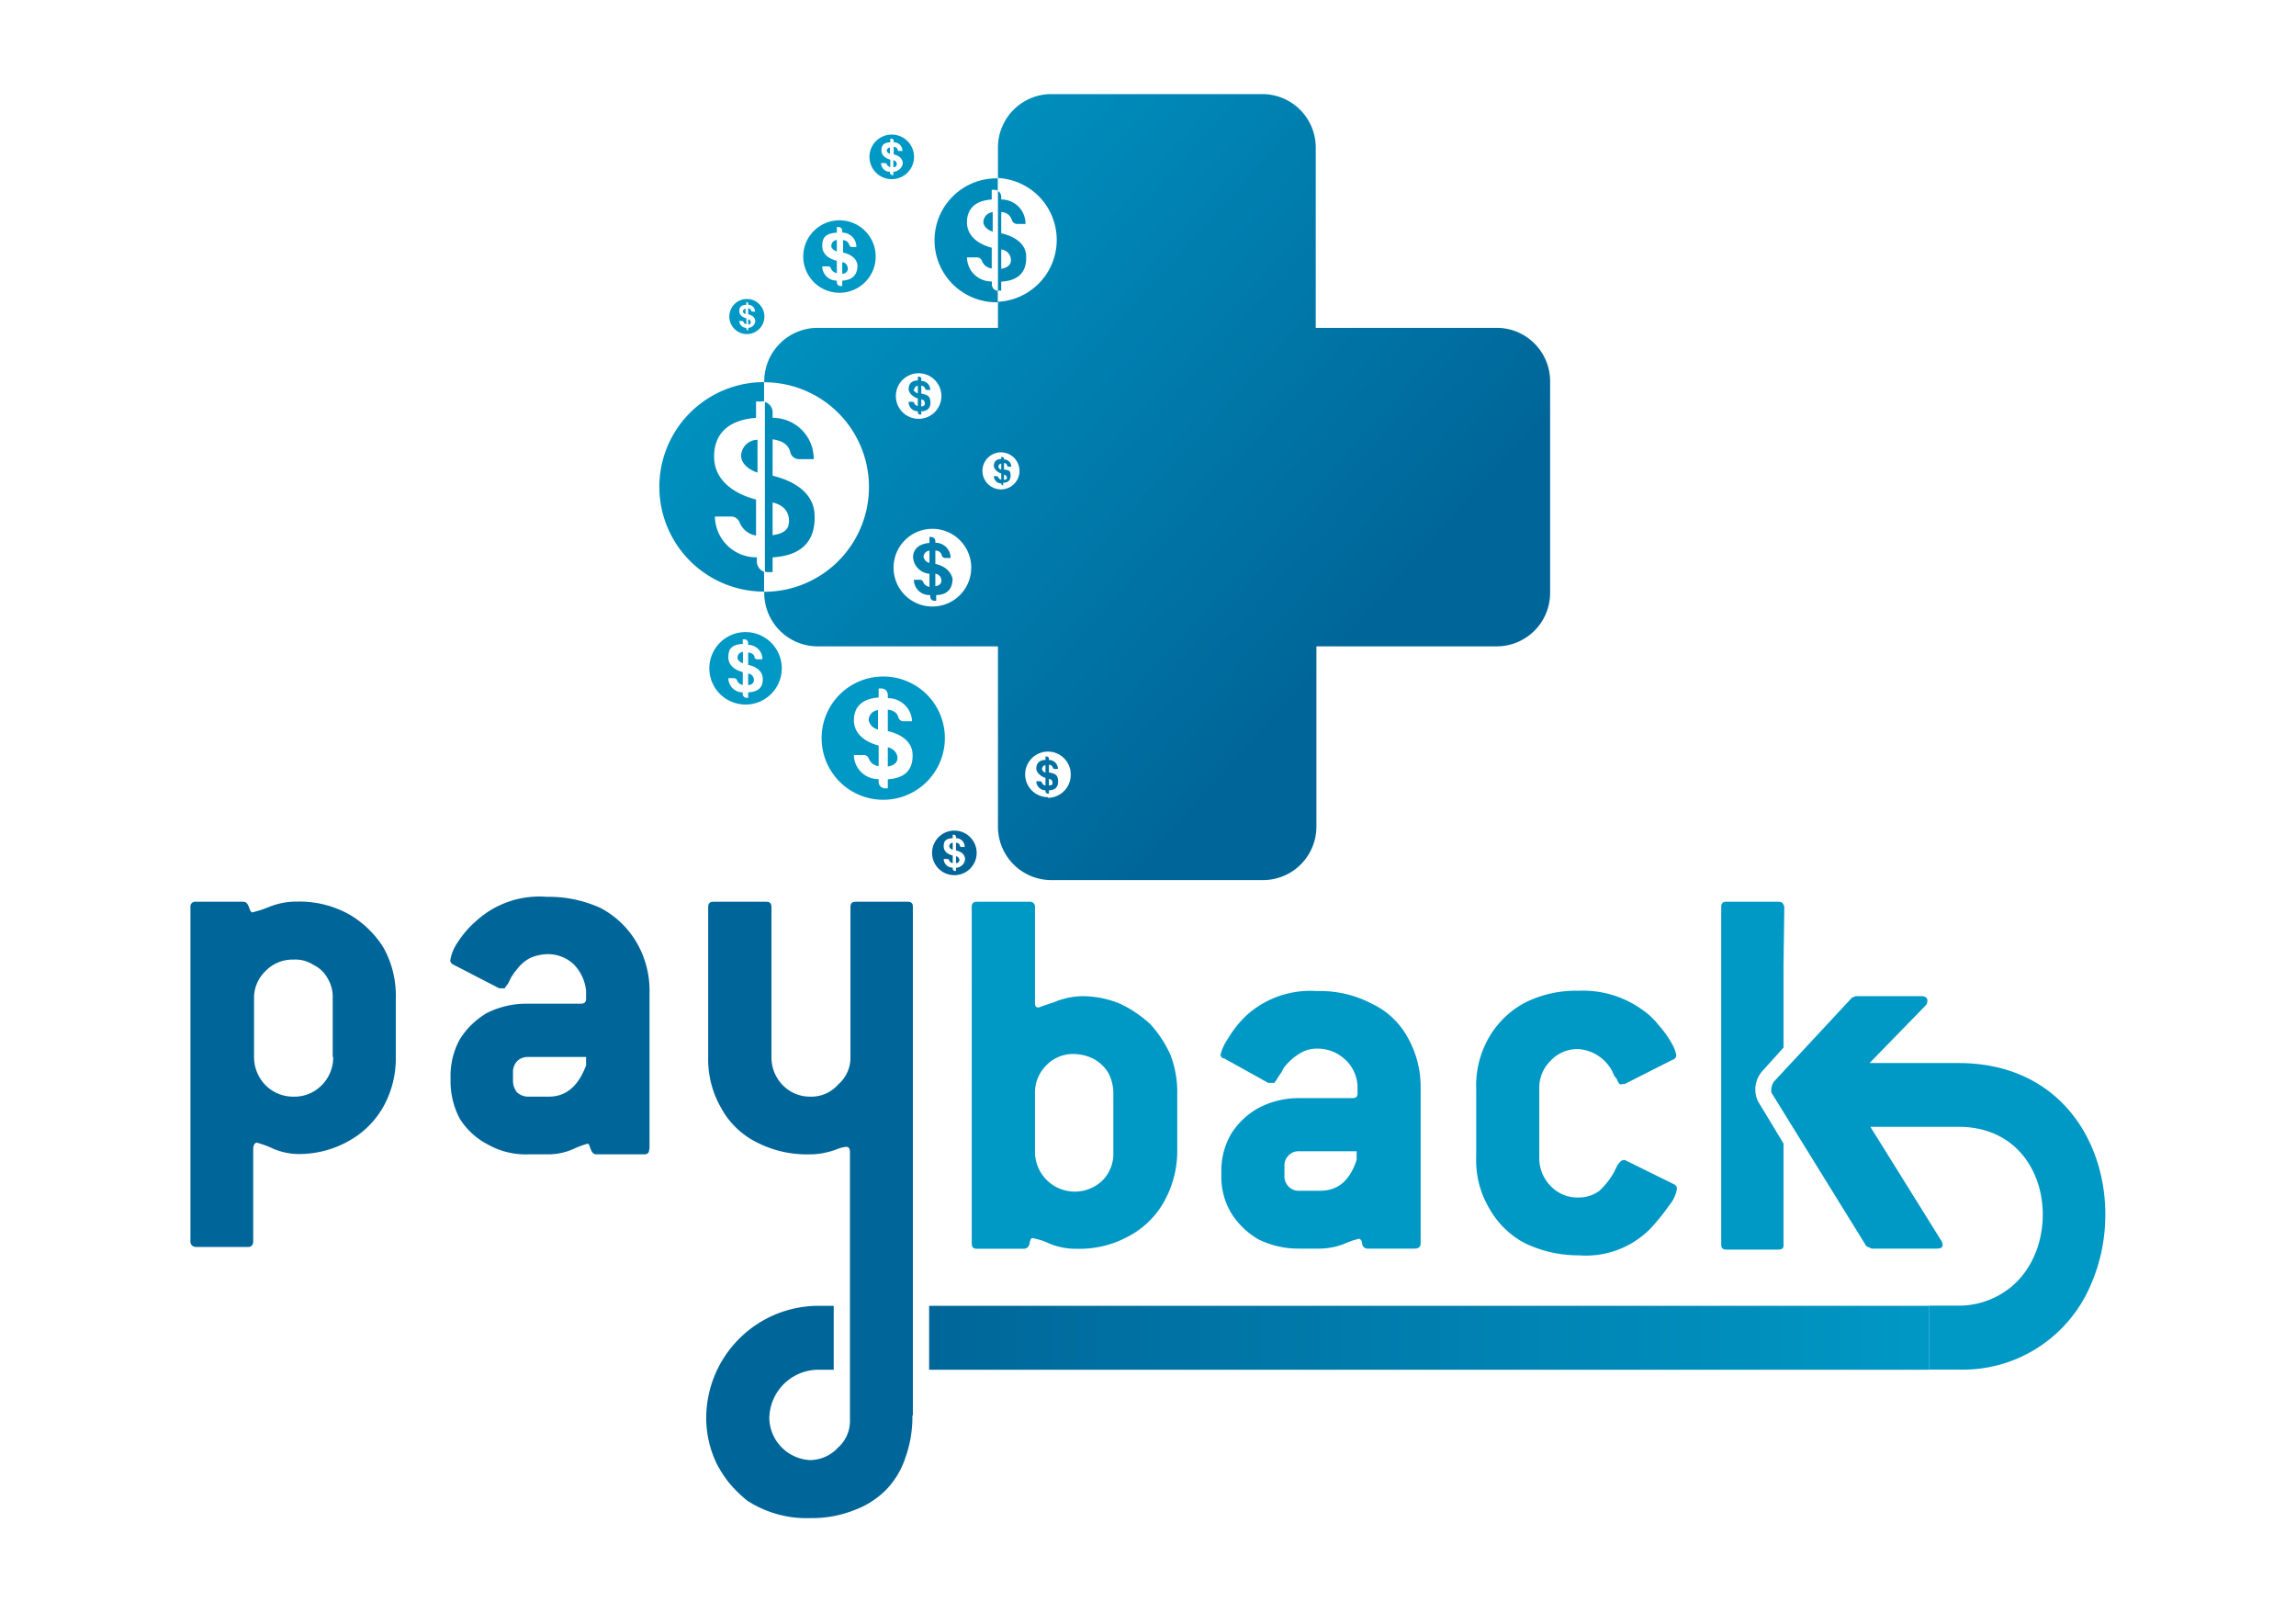 <svg id="Layer_1" data-name="Layer 1" xmlns="http://www.w3.org/2000/svg" xmlns:xlink="http://www.w3.org/1999/xlink" viewBox="0 0 140.09 98.38"><defs><linearGradient id="linear-gradient" x1="43.74" y1="13.14" x2="78.07" y2="43.91" gradientUnits="userSpaceOnUse"><stop offset="0" stop-color="#0098c5"/><stop offset="1" stop-color="#069"/></linearGradient><linearGradient id="linear-gradient-2" x1="38.9" y1="18.54" x2="73.22" y2="49.32" xlink:href="#linear-gradient"/><linearGradient id="linear-gradient-3" x1="50.65" y1="5.43" x2="84.98" y2="36.21" xlink:href="#linear-gradient"/><linearGradient id="linear-gradient-4" x1="43.75" y1="13.13" x2="78.07" y2="43.91" xlink:href="#linear-gradient"/><linearGradient id="linear-gradient-5" x1="47.48" y1="8.97" x2="81.81" y2="39.74" xlink:href="#linear-gradient"/><linearGradient id="linear-gradient-6" x1="36.89" y1="20.78" x2="71.22" y2="51.56" xlink:href="#linear-gradient"/><linearGradient id="linear-gradient-7" x1="35.77" y1="22.03" x2="70.09" y2="52.81" xlink:href="#linear-gradient"/><linearGradient id="linear-gradient-8" x1="37.48" y1="20.12" x2="71.81" y2="50.89" xlink:href="#linear-gradient"/><linearGradient id="linear-gradient-9" x1="36.27" y1="21.47" x2="70.59" y2="52.25" xlink:href="#linear-gradient"/><linearGradient id="linear-gradient-10" x1="50.99" y1="5.05" x2="85.32" y2="35.83" xlink:href="#linear-gradient"/><linearGradient id="linear-gradient-11" x1="50.29" y1="5.84" x2="84.61" y2="36.61" xlink:href="#linear-gradient"/><linearGradient id="linear-gradient-12" x1="56.69" y1="81.61" x2="117.69" y2="81.61" gradientUnits="userSpaceOnUse"><stop offset="0" stop-color="#069"/><stop offset="1" stop-color="#0098c5"/></linearGradient></defs><path d="M51.39,16v.7c.22,0,.34-.15.34-.3S51.63,16,51.39,16Z" fill="#0098c5"/><path d="M50.72,15c0,.14.15.28.34.34v-.7A.37.37,0,0,0,50.72,15Z" fill="#0098c5"/><path d="M51.22,13.44a2.21,2.21,0,1,0,2.21,2.21A2.21,2.21,0,0,0,51.22,13.44Zm.17,3.68v.33h-.11a.23.23,0,0,1-.22-.23v-.1a.88.88,0,0,1-.89-.87h.36a.18.18,0,0,1,.17.13.46.46,0,0,0,.36.28v-.75c-.41-.1-.89-.36-.89-.9s.22-.77.89-.82v-.34h.1a.23.23,0,0,1,.23.23v.11a.86.86,0,0,1,.86.88H52a.17.17,0,0,1-.18-.13.41.41,0,0,0-.38-.29v.76c.51.11.87.4.88.82C52.3,16.85,51.92,17.09,51.39,17.12Z" fill="#0098c5"/><path d="M45.65,41.09v.7c.23,0,.35-.15.35-.3A.39.39,0,0,0,45.65,41.09Z" fill="#0098c5"/><path d="M45,40.12c0,.14.14.28.33.34v-.7C45.14,39.8,45,39.91,45,40.12Z" fill="#0098c5"/><path d="M45.49,38.56a2.21,2.21,0,1,0,2.21,2.21A2.21,2.21,0,0,0,45.49,38.56Zm.16,3.68v.33h-.1a.23.23,0,0,1-.23-.23v-.1a.88.88,0,0,1-.88-.87h.35a.21.21,0,0,1,.18.13.42.42,0,0,0,.35.28V41c-.4-.1-.88-.36-.88-.9s.21-.77.88-.82V39h.1a.23.23,0,0,1,.23.23v.11a.87.87,0,0,1,.87.88h-.31a.18.18,0,0,1-.18-.13c0-.15-.14-.25-.38-.29v.76c.52.11.87.4.89.82C46.57,42,46.18,42.21,45.65,42.24Z" fill="#0098c5"/><path d="M54.17,45.58v1.18c.38-.06.59-.25.59-.51S54.58,45.69,54.17,45.58Z" fill="#0098c5"/><path d="M53,43.93a.73.73,0,0,0,.57.57V43.32A.63.63,0,0,0,53,43.93Z" fill="#0098c5"/><path d="M53.89,41.27A3.76,3.76,0,1,0,57.65,45,3.75,3.75,0,0,0,53.89,41.27Zm.28,6.27v.55H54a.39.39,0,0,1-.39-.39v-.17a1.49,1.49,0,0,1-1.51-1.47h.61a.32.32,0,0,1,.3.22.74.74,0,0,0,.6.46V45.48c-.68-.17-1.51-.63-1.51-1.55,0-.69.38-1.3,1.51-1.38V42h.18a.39.39,0,0,1,.38.39v.2A1.47,1.47,0,0,1,55.65,44h-.52a.32.32,0,0,1-.31-.22c-.07-.26-.24-.43-.65-.49V44.6c.88.2,1.48.69,1.51,1.39C55.73,47.08,55.08,47.48,54.17,47.54Z" fill="#0098c5"/><path d="M54.51,9.77v.43c.14,0,.21-.09.21-.19S54.66,9.81,54.51,9.77Z" fill="#0098c5"/><path d="M54.1,9.17a.25.25,0,0,0,.2.21V9A.23.23,0,0,0,54.1,9.17Z" fill="#0098c5"/><path d="M54.41,8.21a1.36,1.36,0,1,0,1.36,1.36A1.36,1.36,0,0,0,54.41,8.21Zm.1,2.27v.2h-.06a.15.15,0,0,1-.15-.14v-.06a.53.53,0,0,1-.54-.53H54a.12.12,0,0,1,.11.07.27.27,0,0,0,.21.17V9.74c-.24-.07-.54-.23-.54-.56s.14-.47.54-.5V8.46h.07a.14.14,0,0,1,.14.14v.08a.52.52,0,0,1,.53.53h-.19a.12.12,0,0,1-.11-.08c0-.09-.08-.15-.23-.18v.47c.32.07.53.25.55.5S54.84,10.46,54.51,10.48Z" fill="#0098c5"/><path d="M58.33,52.23v.42c.14,0,.21-.09.21-.18S58.48,52.27,58.33,52.23Z" fill="#069"/><path d="M57.92,51.63c0,.08.09.17.21.21v-.43A.22.22,0,0,0,57.92,51.63Z" fill="#069"/><path d="M58.23,50.67A1.36,1.36,0,1,0,59.59,52,1.36,1.36,0,0,0,58.23,50.67Zm.1,2.27v.19h-.06a.14.14,0,0,1-.14-.14v-.06a.54.54,0,0,1-.55-.53h.22a.12.12,0,0,1,.11.08.27.27,0,0,0,.22.17v-.46c-.25-.06-.55-.22-.55-.56s.14-.47.55-.5v-.21h.06a.14.14,0,0,1,.14.14v.07a.53.53,0,0,1,.53.54h-.19a.12.12,0,0,1-.11-.08c0-.1-.08-.16-.23-.18v.47c.32.07.53.24.55.5S58.66,52.92,58.33,52.94Z" fill="#069"/><path d="M45.65,19.47v.33c.11,0,.16-.07.16-.14S45.76,19.5,45.65,19.47Z" fill="#0098c5"/><path d="M45.33,19a.19.19,0,0,0,.16.16v-.33C45.4,18.85,45.33,18.9,45.33,19Z" fill="#0098c5"/><path d="M45.57,18.24a1.07,1.07,0,1,0,1.07,1.07A1.07,1.07,0,0,0,45.57,18.24ZM45.65,20v.16h0a.11.11,0,0,1-.11-.11V20a.43.43,0,0,1-.43-.42h.17a.11.11,0,0,1,.09.07.22.22,0,0,0,.17.13v-.36c-.2-.05-.43-.18-.43-.44s.11-.37.43-.39v-.17h0a.11.11,0,0,1,.11.11v.06a.42.42,0,0,1,.42.42h-.15a.1.1,0,0,1-.09-.06.18.18,0,0,0-.18-.14v.36c.25.06.42.2.43.4S45.9,20,45.65,20Z" fill="#0098c5"/><path d="M61.26,28.64v-.39c.12,0,.17.07.19.15a.1.1,0,0,0,.1.07h.15a.43.43,0,0,0-.44-.44V28a.11.11,0,0,0-.11-.12h-.06V28c-.34,0-.45.21-.45.42s.25.41.45.46v.38a.25.25,0,0,1-.18-.14.1.1,0,0,0-.09-.07h-.18a.45.45,0,0,0,.45.44v0a.12.12,0,0,0,.12.12h0v-.16c.27,0,.47-.14.45-.47S61.52,28.7,61.26,28.64Zm-.17,0c-.09,0-.17-.1-.17-.17a.19.19,0,0,1,.17-.19Zm.17.67v-.35a.2.2,0,0,1,.18.2C61.44,29.21,61.38,29.27,61.26,29.28Z" fill="url(#linear-gradient)"/><path d="M57.07,34.4v-.81c.26,0,.36.15.4.31a.22.22,0,0,0,.2.14H58a.92.92,0,0,0-.93-.93V33a.25.25,0,0,0-.25-.24h-.11v.36c-.71.06-1,.44-1,.88a1.08,1.08,0,0,0,1,1v.8a.49.49,0,0,1-.38-.29.2.2,0,0,0-.19-.14h-.38a.94.94,0,0,0,1,.93v.1a.25.25,0,0,0,.25.25h.11v-.35c.57,0,1-.29,1-1C58,34.83,57.62,34.52,57.07,34.4Zm-.36-.06a.48.48,0,0,1-.36-.37.4.4,0,0,1,.36-.38Zm.36,1.42V35a.42.42,0,0,1,.37.42C57.44,35.6,57.31,35.73,57.07,35.76Z" fill="url(#linear-gradient-2)"/><path d="M60.91,17.73h.18v-.55c.91-.05,1.57-.46,1.52-1.55,0-.71-.64-1.2-1.52-1.4V12.94a.67.67,0,0,1,.65.49.33.33,0,0,0,.31.23h.52a1.47,1.47,0,0,0-1.48-1.49V12a.38.38,0,0,0-.2-.34v6.1Zm.18-2.51a.65.65,0,0,1,.59.67c0,.25-.21.45-.59.51Z" fill="url(#linear-gradient-3)"/><path d="M56,25.09v.06a.14.14,0,0,0,.14.14h.07v-.2c.34,0,.58-.17.56-.57s-.23-.44-.56-.51v-.48a.25.25,0,0,1,.24.18.11.11,0,0,0,.11.08h.2a.54.54,0,0,0-.55-.55v-.08A.14.14,0,0,0,56,23H56v.21c-.42,0-.56.26-.56.52s.31.51.56.57v.47a.27.27,0,0,1-.22-.18.13.13,0,0,0-.11-.08h-.23A.56.56,0,0,0,56,25.09Zm.21-.72c.15,0,.22.12.22.24s-.08.17-.22.19Zm-.42-.62a.23.23,0,0,1,.21-.22V24C55.83,23.93,55.74,23.84,55.74,23.75Z" fill="url(#linear-gradient-4)"/><path d="M91.28,20h-11V9a3.26,3.26,0,0,0-3.26-3.26H64.15A3.26,3.26,0,0,0,60.89,9v1.86a3.78,3.78,0,0,1,0,7.55V20h-11a3.26,3.26,0,0,0-3.26,3.26v.06a6.39,6.39,0,0,1,0,12.78v.07a3.26,3.26,0,0,0,3.26,3.26h11v11a3.26,3.26,0,0,0,3.26,3.26H77.06a3.26,3.26,0,0,0,3.26-3.26v-11h11a3.26,3.26,0,0,0,3.26-3.26V23.25A3.26,3.26,0,0,0,91.28,20ZM56.06,22.77a1.39,1.39,0,1,1-1.4,1.39A1.39,1.39,0,0,1,56.06,22.77ZM56.89,37a2.37,2.37,0,1,1,2.37-2.37A2.37,2.37,0,0,1,56.89,37Zm4.29-7.15a1.13,1.13,0,1,1,0-2.25,1.13,1.13,0,0,1,0,2.25Zm2.76,18.78a1.39,1.39,0,1,1,1.39-1.39A1.4,1.4,0,0,1,63.94,48.67Z" fill="url(#linear-gradient-5)"/><path d="M46.84,34.9h.3V34c1.54-.09,2.65-.79,2.56-2.62-.05-1.2-1.07-2-2.56-2.36V26.8c.7.1,1,.4,1.09.83a.55.55,0,0,0,.53.38h.89a2.5,2.5,0,0,0-2.51-2.52v-.34a.66.66,0,0,0-.47-.63V34.88Zm.3-4.25c.69.17,1,.57,1,1.13s-.35.77-1,.87Z" fill="url(#linear-gradient-6)"/><path d="M64,47.12v-.47a.25.25,0,0,1,.24.18.11.11,0,0,0,.11.08h.2a.55.55,0,0,0-.55-.55v-.07a.14.14,0,0,0-.14-.14h-.07v.21c-.42,0-.56.26-.56.52s.31.51.56.57v.47a.27.27,0,0,1-.22-.18.13.13,0,0,0-.11-.08h-.23a.56.56,0,0,0,.56.55v.06a.14.14,0,0,0,.14.14H64v-.2c.34,0,.58-.17.56-.57S64.37,47.2,64,47.12Zm-.21,0c-.12,0-.21-.13-.21-.22a.23.23,0,0,1,.21-.22Zm.21.83v-.43c.15,0,.22.12.22.24S64.18,47.9,64,47.92Z" fill="url(#linear-gradient-7)"/><path d="M45.22,27.83c0,.4.42.82,1,1v-2A1,1,0,0,0,45.22,27.83Z" fill="url(#linear-gradient-8)"/><path d="M46.18,34.24V34a2.53,2.53,0,0,1-2.56-2.49h1a.55.55,0,0,1,.51.37,1.3,1.3,0,0,0,1,.79V30.47c-1.16-.29-2.56-1.06-2.56-2.62,0-1.18.64-2.21,2.56-2.36v-1h.3a.58.58,0,0,1,.19,0V23.31h0a6.39,6.39,0,1,0,0,12.78h0V34.88A.67.67,0,0,1,46.18,34.24Z" fill="url(#linear-gradient-9)"/><path d="M60,13.55c0,.23.25.49.57.58V12.94A.63.63,0,0,0,60,13.55Z" fill="url(#linear-gradient-10)"/><path d="M60.52,17.34v-.17A1.49,1.49,0,0,1,59,15.7h.61a.32.32,0,0,1,.3.21.75.75,0,0,0,.6.47V15.11c-.68-.17-1.51-.63-1.51-1.55,0-.7.37-1.31,1.51-1.39v-.59h.18a.41.41,0,0,1,.19.05v-.75h-.08a3.78,3.78,0,0,0,0,7.56h.08v-.7A.39.39,0,0,1,60.52,17.34Z" fill="url(#linear-gradient-11)"/><path d="M108.87,55.34l-.05,3.57v5l-1.3,1.44a1.7,1.7,0,0,0-.27,1.81l1.57,2.6V76c0,.18-.14.23-.32.23h-3.16c-.23,0-.32-.09-.32-.33V55.34c0-.24.09-.33.32-.33h3.16c.23,0,.32.09.37.33Zm-6.78,16.89a.3.3,0,0,1,.23.28,2.05,2.05,0,0,1-.46,1A12.62,12.62,0,0,1,100.65,75a5.52,5.52,0,0,1-4.31,1.58,7.56,7.56,0,0,1-3.3-.74,5.35,5.35,0,0,1-2.18-2.14,5.72,5.72,0,0,1-.79-3.11V66.38a5.84,5.84,0,0,1,.79-3.11A5.53,5.53,0,0,1,93,61.19a6.92,6.92,0,0,1,3.3-.75,6.2,6.2,0,0,1,3.85,1.12,4.53,4.53,0,0,1,1.07,1,5.85,5.85,0,0,1,.79,1.11,2.13,2.13,0,0,1,.27.7.3.3,0,0,1-.23.28l-2.92,1.48H99a.27.27,0,0,1-.19,0,1.53,1.53,0,0,1-.14-.24c0-.09-.14-.18-.18-.27A2.53,2.53,0,0,0,96.34,64a2.22,2.22,0,0,0-1.72.7,2.28,2.28,0,0,0-.7,1.71v4.18a2.41,2.41,0,0,0,.7,1.77,2.25,2.25,0,0,0,1.72.69,2.08,2.08,0,0,0,1.25-.41,4.52,4.52,0,0,0,.93-1.21c.18-.42.37-.65.51-.65a.19.19,0,0,1,.14,0l2.92,1.44Zm-19.26-2H79.25a.83.83,0,0,0-.65.28.87.87,0,0,0-.23.65v.51a.91.91,0,0,0,.23.69.83.83,0,0,0,.65.28h1.3c1.07,0,1.81-.6,2.23-1.9a4.5,4.5,0,0,1,0-.51Zm3.85,5.61c0,.24-.14.33-.37.33H83.48a.34.34,0,0,1-.37-.28c0-.23-.14-.32-.19-.32a5.14,5.14,0,0,0-.93.32,4.25,4.25,0,0,1-1.44.28h-1.3a5.52,5.52,0,0,1-2.46-.56A4.8,4.8,0,0,1,75.12,74a4.32,4.32,0,0,1-.6-2.32v-.19a4.44,4.44,0,0,1,.6-2.32,4.6,4.6,0,0,1,1.67-1.58,5.26,5.26,0,0,1,2.46-.6H82.5c.24,0,.33-.09.33-.28l0-.46A2.35,2.35,0,0,0,82,64.57a2.46,2.46,0,0,0-1.67-.6,1.93,1.93,0,0,0-1,.28,3.54,3.54,0,0,0-.88.74,1.16,1.16,0,0,0-.23.37l-.28.42a2.09,2.09,0,0,1-.19.28s-.09,0-.18,0-.09,0-.19,0L74.7,64.57c-.14,0-.23-.13-.23-.23a3,3,0,0,1,.47-1,6.33,6.33,0,0,1,1.16-1.44,5.81,5.81,0,0,1,4.27-1.44,6.75,6.75,0,0,1,3.29.75,4.84,4.84,0,0,1,2.23,2.08,6.11,6.11,0,0,1,.79,3.11v9.47ZM67.93,70.24V66.71a2.66,2.66,0,0,0-.28-1.21,2.32,2.32,0,0,0-.88-.88,2.72,2.72,0,0,0-1.21-.32,2.25,2.25,0,0,0-1.72.69,2.33,2.33,0,0,0-.69,1.72v3.53A2.43,2.43,0,0,0,67.28,72a2.31,2.31,0,0,0,.65-1.72Zm3.9,0A6.33,6.33,0,0,1,71,73.35a5.35,5.35,0,0,1-2.18,2.09,6.2,6.2,0,0,1-3.11.74A4.19,4.19,0,0,1,64,75.85a4,4,0,0,0-1-.32c-.09,0-.14.09-.18.32s-.19.33-.37.33H59.62c-.23,0-.33-.09-.33-.33V55.34c0-.24.1-.33.33-.33h3.2a.3.3,0,0,1,.33.33v5.75c0,.23,0,.37.23.37,0,0,.37-.14.93-.32a4.62,4.62,0,0,1,1.76-.37,6.13,6.13,0,0,1,2.27.46,7.44,7.44,0,0,1,1.86,1.26,7.21,7.21,0,0,1,1.21,1.85,6.34,6.34,0,0,1,.42,2.37v3.53Z" fill="#0098c5" fill-rule="evenodd"/><path d="M55.67,86.35a7.33,7.33,0,0,1-.42,2.55,5.12,5.12,0,0,1-1.2,2,5.35,5.35,0,0,1-2,1.25,6.91,6.91,0,0,1-2.6.46,6.66,6.66,0,0,1-3.85-1.06,7.69,7.69,0,0,1-1.21-1.21,8.11,8.11,0,0,1-.6-.93,6.41,6.41,0,0,1-.7-2.83,6.86,6.86,0,0,1,6.78-6.92h1v3.9h-1a3,3,0,0,0-2.93,3,2.62,2.62,0,0,0,2.46,2.51,2.33,2.33,0,0,0,1.72-.75,2.18,2.18,0,0,0,.74-1.72V70.28c0-.23-.09-.32-.23-.32a2.35,2.35,0,0,0-.55.14,4.56,4.56,0,0,1-.79.23,4.14,4.14,0,0,1-.89.09,6.68,6.68,0,0,1-3.24-.74A5,5,0,0,1,44,67.59a5.93,5.93,0,0,1-.79-3.11V55.34c0-.24.1-.33.33-.33h3.2c.23,0,.33.09.33.33v9.14a2.41,2.41,0,0,0,.69,1.72,2.31,2.31,0,0,0,1.67.7,2.19,2.19,0,0,0,1.72-.75,2.15,2.15,0,0,0,.74-1.67V55.34c0-.24.1-.33.33-.33h3.16c.23,0,.32.09.32.33v31ZM35.76,64.48H32.23a.91.91,0,0,0-.65.23.94.94,0,0,0-.28.7v.51a1.15,1.15,0,0,0,.23.7,1,1,0,0,0,.7.28h1.25c1.07,0,1.81-.65,2.28-1.91,0,0,0-.18,0-.51Zm3.85,5.62c0,.23-.09.32-.33.32H36.41c-.19,0-.28-.09-.37-.32s-.1-.33-.19-.33a6,6,0,0,0-.88.33,3.78,3.78,0,0,1-1.49.32H32.23a4.68,4.68,0,0,1-2.46-.6,4.38,4.38,0,0,1-1.72-1.58,4.88,4.88,0,0,1-.56-2.32v-.19a4.66,4.66,0,0,1,.56-2.32,4.8,4.8,0,0,1,1.67-1.62,5.4,5.4,0,0,1,2.51-.56h3.2c.23,0,.33-.09.33-.32v-.47A2.7,2.7,0,0,0,35,58.82a2.3,2.3,0,0,0-1.67-.61,2.75,2.75,0,0,0-1,.24,2.43,2.43,0,0,0-.83.74c-.14.14-.19.28-.28.37L31,60c-.1.14-.19.23-.19.28a.33.33,0,0,1-.19,0,.3.3,0,0,1-.18,0l-2.79-1.44a.34.34,0,0,1-.18-.23,2.61,2.61,0,0,1,.42-1.07,6.17,6.17,0,0,1,1.2-1.39,5.72,5.72,0,0,1,4.27-1.44,7.55,7.55,0,0,1,3.3.69,5.55,5.55,0,0,1,2.18,2.09,5.84,5.84,0,0,1,.79,3.11V70.1ZM20.3,64.48V60.91A2.19,2.19,0,0,0,20,59.7a1.94,1.94,0,0,0-.88-.84,2,2,0,0,0-1.21-.32,2.28,2.28,0,0,0-1.71.7,2.25,2.25,0,0,0-.7,1.67v3.57a2.45,2.45,0,0,0,.7,1.72,2.38,2.38,0,0,0,1.71.7,2.32,2.32,0,0,0,1.72-.7,2.38,2.38,0,0,0,.7-1.72Zm3.85,0a6.06,6.06,0,0,1-.74,3,5.48,5.48,0,0,1-2.14,2.13,6.17,6.17,0,0,1-3.06.79,4,4,0,0,1-1.53-.32,6,6,0,0,0-1-.37c-.14,0-.23.14-.23.42v5.57c0,.23-.09.37-.32.37H11.94a.33.33,0,0,1-.32-.37V55.34a.29.29,0,0,1,.32-.33h2.88c.19,0,.28.09.37.33s.14.32.19.32a6.51,6.51,0,0,0,1-.32A4.52,4.52,0,0,1,18.16,55a6.25,6.25,0,0,1,3.07.74,6,6,0,0,1,2.18,2.09,6,6,0,0,1,.74,3.07v3.57Z" fill="#069" fill-rule="evenodd"/><polygon points="56.69 79.66 56.69 83.56 117.69 83.56 117.69 79.66 56.69 79.66 56.69 79.66" fill-rule="evenodd" fill="url(#linear-gradient-12)"/><path d="M119.5,64.85h-5.43l3.39-3.48a.42.42,0,0,0,.14-.32c0-.19-.14-.28-.37-.28h-4l-.23.09L108.22,66a1,1,0,0,0-.14.65l5.8,9.38.33.14h3.94c.24,0,.38-.05.38-.23a.59.59,0,0,0-.1-.28l-4.31-6.92h5.38c5.52,0,6.5,6.78,3.39,9.61a5,5,0,0,1-3.39,1.3h-1.81v3.9h1.81a8.47,8.47,0,0,0,8.08-5.2C130,72.84,127.44,64.85,119.5,64.85Z" fill="#0098c5" fill-rule="evenodd"/></svg>